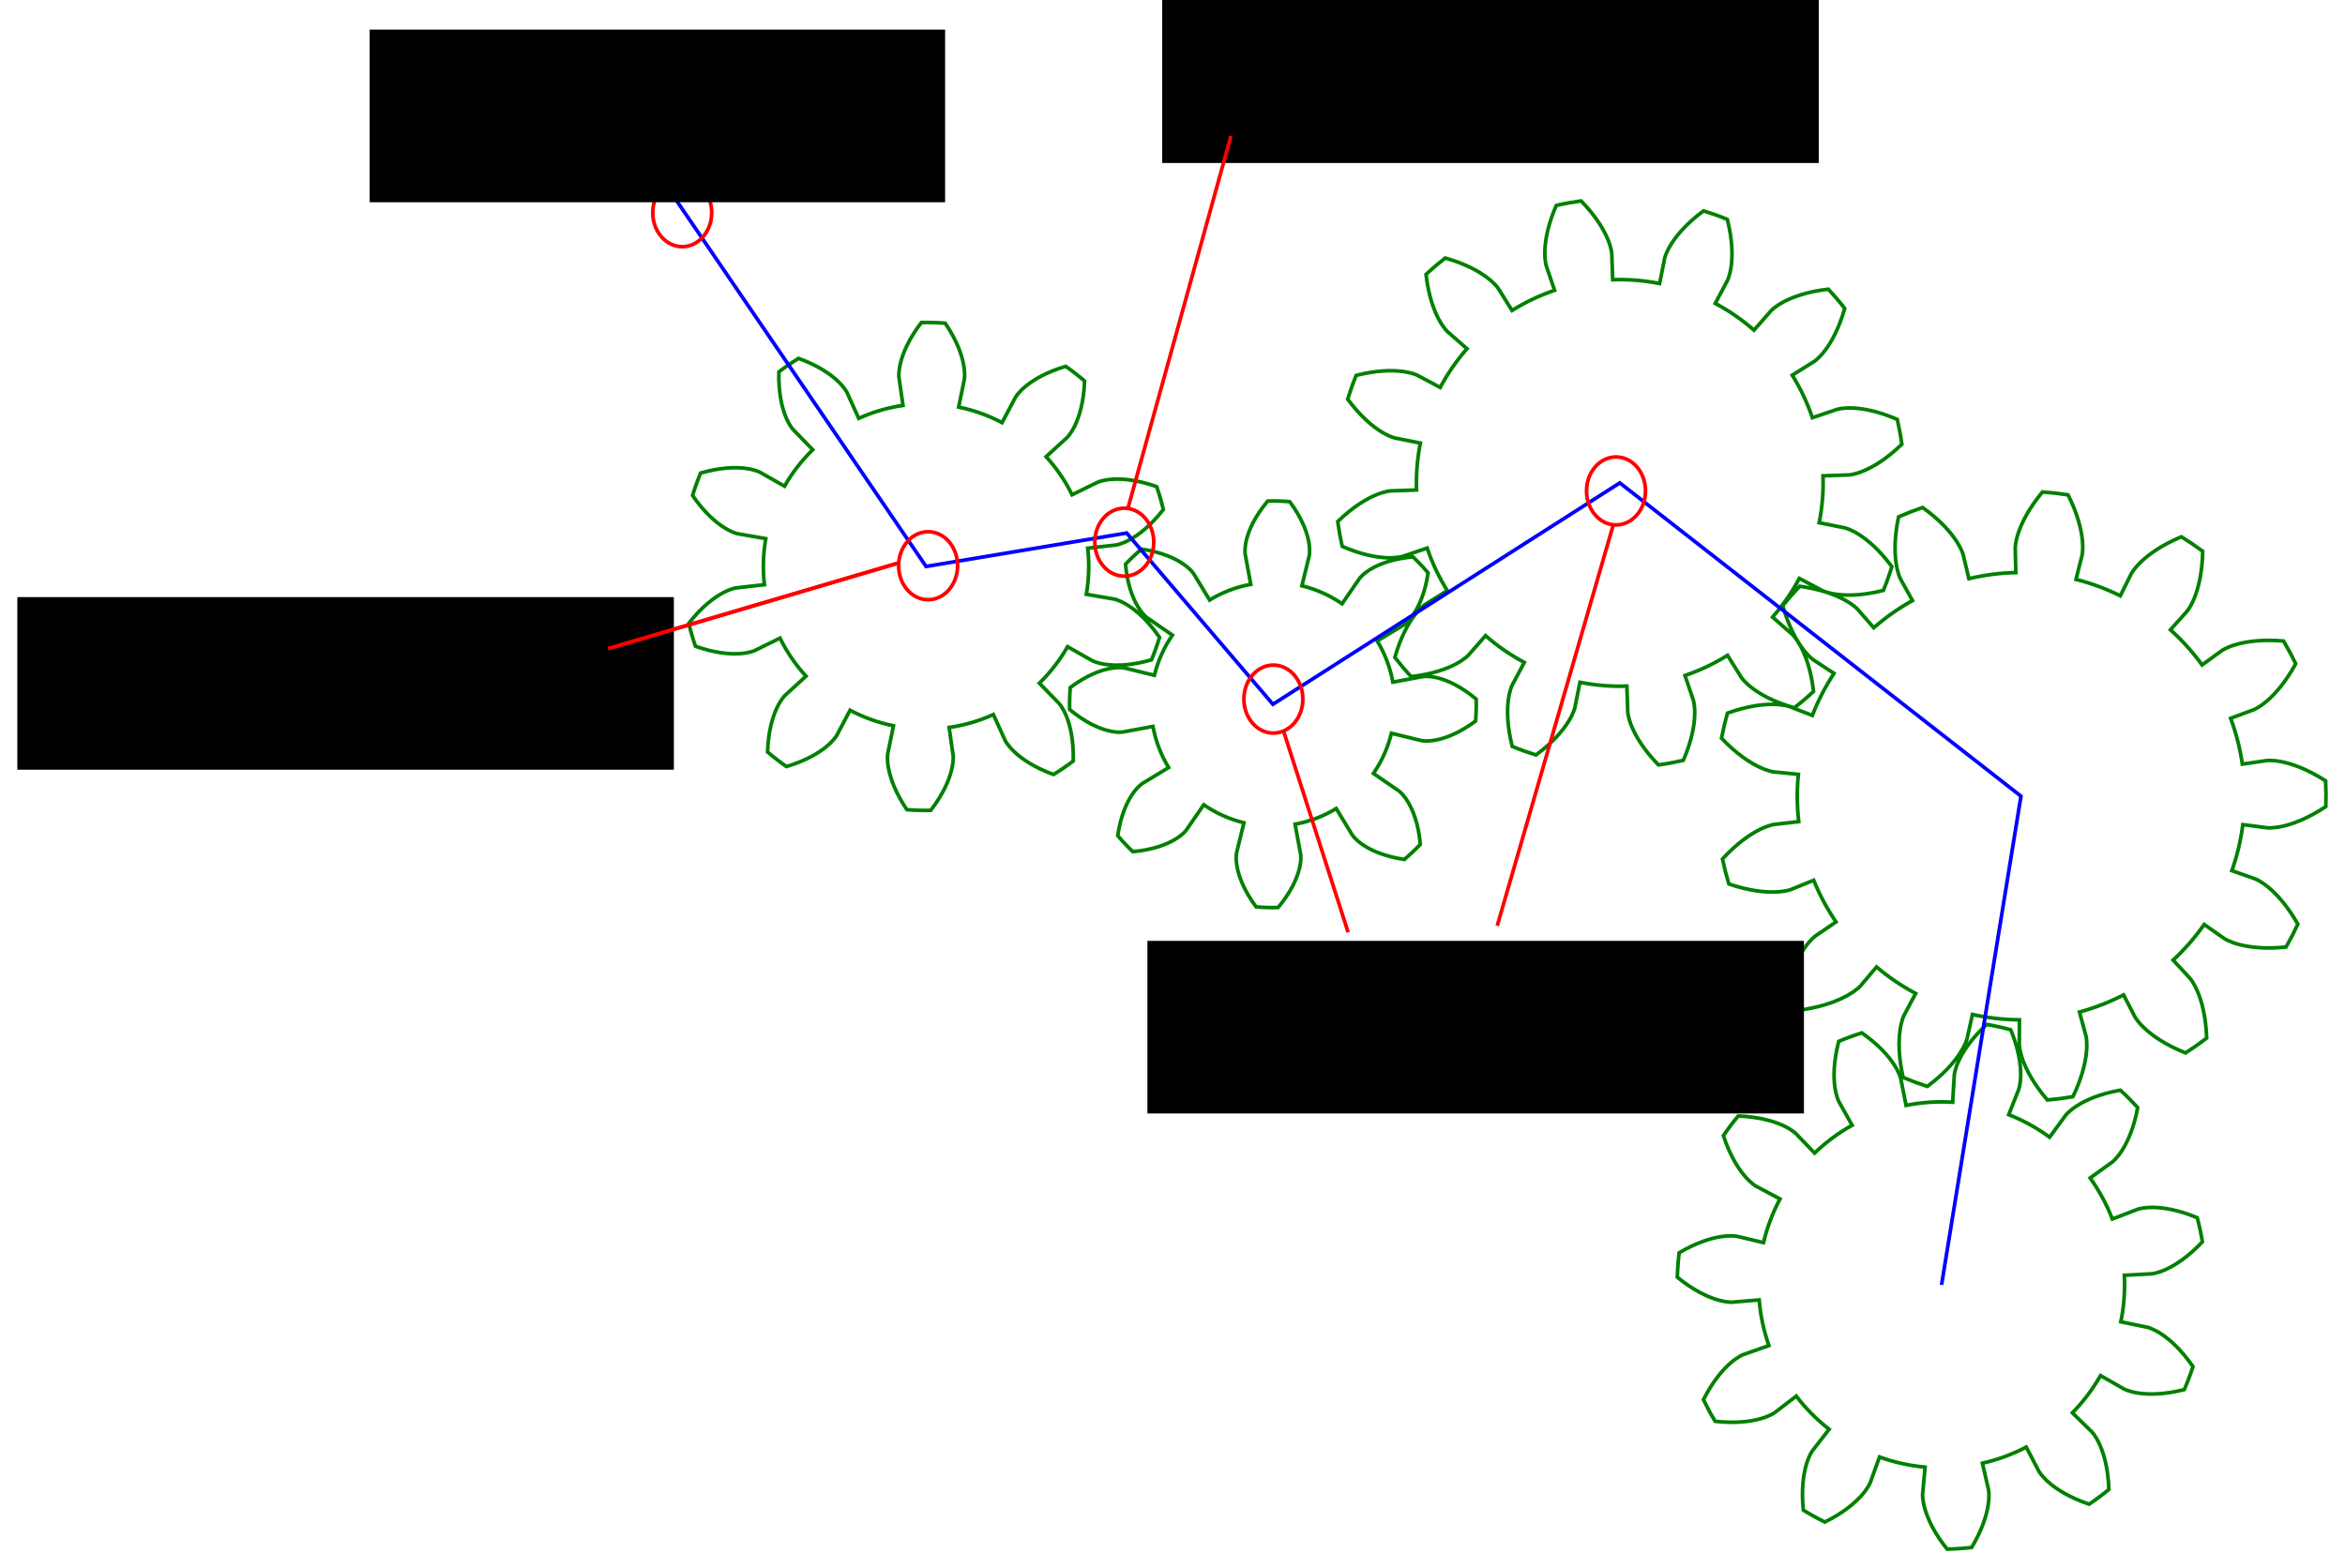 <?xml version="1.0" encoding="UTF-8" standalone="no"?>
<!-- Created with Inkscape (http://www.inkscape.org/) -->

<svg
   xmlns:dc="http://purl.org/dc/elements/1.1/"
   xmlns:cc="http://creativecommons.org/ns#"
   xmlns:rdf="http://www.w3.org/1999/02/22-rdf-syntax-ns#"
   xmlns:svg="http://www.w3.org/2000/svg"
   xmlns="http://www.w3.org/2000/svg"
   xmlns:xlink="http://www.w3.org/1999/xlink"
   xmlns:sodipodi="http://sodipodi.sourceforge.net/DTD/sodipodi-0.dtd"
   xmlns:inkscape="http://www.inkscape.org/namespaces/inkscape"
   width="683.066"
   height="456.874"
   id="svg2"
   sodipodi:version="0.32"
   inkscape:version="0.92.0 r15304"
   sodipodi:docname="live-path-effects-gears.svg"
   inkscape:output_extension="org.inkscape.output.svg.inkscape"
   version="1.1">
  <defs
     id="defs4">
    <inkscape:path-effect
       effect="gears"
       id="path-effect2210"
       phi="20"
       teeth="10"
       is_visible="true"
       min_radius="5" />
  </defs>
  <sodipodi:namedview
     id="base"
     pagecolor="#ffffff"
     bordercolor="#666666"
     borderopacity="1.0"
     gridtolerance="10000"
     guidetolerance="10"
     objecttolerance="10"
     inkscape:pageopacity="0.0"
     inkscape:pageshadow="2"
     inkscape:zoom="1.2891944"
     inkscape:cx="341.53281"
     inkscape:cy="228.43724"
     inkscape:document-units="px"
     inkscape:current-layer="layer1"
     inkscape:window-width="1152"
     inkscape:window-height="808"
     inkscape:window-x="0"
     inkscape:window-y="25"
     showgrid="false"
     fit-margin-top="5"
     fit-margin-left="5"
     fit-margin-right="5"
     fit-margin-bottom="5"
     inkscape:window-maximized="0" />
  <g
     inkscape:label="Layer 1"
     inkscape:groupmode="layer"
     id="layer1"
     transform="translate(29.964,-35.03)">
    <g
       id="g29433">
      <path
         inkscape:connector-curvature="0"
         inkscape:original-d="m 166.7472,92.971758 73.03748,107.090872 58.42998,-9.73554 42.60519,49.89462 101.03519,-64.49791 116.85996,91.27062 -23.12854,142.38219"
         inkscape:path-effect="#path-effect2210"
         id="path2208"
         d="m 201.014,160.122 c 0,0 -4.395,-4.612 -4.108,-16.753 1.851,-1.4 3.77,-2.709 5.75,-3.922 11.408,4.165 14.098,9.94 14.098,9.94 l 3.424,7.533 c 4.096,-1.862 8.436,-3.13 12.89,-3.768 l -1.173,-8.191 c 0,0 -0.845,-6.315 6.524,-15.968 2.321,-0.045 4.643,0.025 6.957,0.207 6.782,10.075 5.563,16.328 5.563,16.328 l -1.658,8.107 c 4.408,0.902 8.665,2.426 12.643,4.528 l 3.866,-7.316 c 0,0 3.028,-5.605 14.664,-9.084 1.904,1.328 3.742,2.749 5.506,4.257 -0.435,12.137 -5.097,16.479 -5.097,16.479 l -6.107,5.584 c 3.036,3.32 5.584,7.056 7.567,11.095 l 7.428,-3.647 c 0,0 5.744,-2.755 17.203,1.27 0.76,2.194 1.411,4.423 1.953,6.68 -7.486,9.563 -13.81,10.336 -13.81,10.336 l -8.223,0.928 c 0.505,4.471 0.37,8.991 -0.4,13.424 l 8.153,1.416 c 0,0 6.267,1.148 13.171,11.139 -0.675,2.221 -1.458,4.408 -2.347,6.552 -11.678,3.336 -17.248,0.245 -17.248,0.245 l -7.198,-4.082 c -2.22,3.914 -4.985,7.491 -8.214,10.625 l 5.764,5.937 c 0,0 4.395,4.612 4.108,16.753 -1.851,1.4 -3.77,2.709 -5.75,3.922 -11.408,-4.165 -14.098,-9.94 -14.098,-9.94 l -3.424,-7.533 c -4.096,1.862 -8.436,3.13 -12.89,3.768 l 1.173,8.191 c 0,0 0.845,6.315 -6.524,15.968 -2.321,0.045 -4.643,-0.025 -6.957,-0.207 -6.782,-10.075 -5.563,-16.328 -5.563,-16.328 l 1.658,-8.107 c -4.408,-0.902 -8.665,-2.426 -12.643,-4.528 l -3.866,7.316 c 0,0 -3.028,5.605 -14.664,9.084 -1.904,-1.328 -3.742,-2.749 -5.506,-4.257 0.435,-12.137 5.097,-16.479 5.097,-16.479 l 6.107,-5.584 c -3.036,-3.32 -5.584,-7.056 -7.567,-11.095 l -7.428,3.647 c 0,0 -5.744,2.755 -17.203,-1.27 -0.76,-2.194 -1.411,-4.423 -1.953,-6.68 7.486,-9.563 13.81,-10.336 13.81,-10.336 l 8.223,-0.928 c -0.505,-4.471 -0.37,-8.991 0.4,-13.424 l -8.153,-1.416 c 0,0 -6.267,-1.148 -13.171,-11.139 0.675,-2.221 1.458,-4.408 2.347,-6.552 11.678,-3.336 17.248,-0.245 17.248,-0.245 l 7.198,4.082 c 2.22,-3.914 4.985,-7.491 8.214,-10.625 l -5.764,-5.937 m 96.016,88.186 c 0,0 -6.251,1.067 -15.426,-6.577 -0.054,-2.137 0.007,-4.276 0.183,-6.407 9.598,-7.106 15.777,-5.683 15.777,-5.683 l 8.732,2.136 c 1.024,-4.188 2.802,-8.154 5.246,-11.705 l -7.405,-5.096 c 0,0 -5.174,-3.666 -6.257,-15.559 1.473,-1.55 3.028,-3.019 4.66,-4.4 11.812,1.762 15.175,7.137 15.175,7.137 l 4.664,7.685 c 3.685,-2.237 7.747,-3.784 11.986,-4.567 l -1.633,-8.84 c 0,0 -1.067,-6.251 6.577,-15.426 2.137,-0.054 4.276,0.007 6.407,0.183 7.106,9.598 5.683,15.777 5.683,15.777 l -2.136,8.732 c 4.188,1.024 8.154,2.802 11.705,5.246 l 5.096,-7.405 c 0,0 3.666,-5.174 15.559,-6.257 1.55,1.473 3.019,3.028 4.4,4.66 -1.762,11.812 -7.137,15.175 -7.137,15.175 l -7.685,4.664 c 2.237,3.685 3.784,7.747 4.567,11.986 l 8.84,-1.633 c 0,0 6.251,-1.067 15.426,6.577 0.054,2.137 -0.007,4.276 -0.183,6.407 -9.598,7.106 -15.777,5.683 -15.777,5.683 l -8.732,-2.136 c -1.024,4.188 -2.802,8.154 -5.246,11.705 l 7.405,5.096 c 0,0 5.174,3.666 6.257,15.559 -1.473,1.55 -3.028,3.019 -4.66,4.4 -11.812,-1.762 -15.175,-7.137 -15.175,-7.137 l -4.664,-7.685 c -3.685,2.237 -7.747,3.784 -11.986,4.567 l 1.633,8.84 c 0,0 1.067,6.251 -6.577,15.426 -2.137,0.054 -4.276,-0.007 -6.407,-0.183 -7.106,-9.598 -5.683,-15.777 -5.683,-15.777 l 2.136,-8.732 c -4.188,-1.024 -8.154,-2.802 -11.705,-5.246 l -5.096,7.405 c 0,0 -3.666,5.174 -15.559,6.257 -1.55,-1.473 -3.019,-3.028 -4.4,-4.66 1.762,-11.812 7.137,-15.175 7.137,-15.175 l 7.685,-4.664 c -2.237,-3.685 -3.784,-7.747 -4.567,-11.986 l -8.84,1.633 m 81.557,-51.166 c 0,0 -6.152,2.036 -17.571,-2.919 -0.547,-2.391 -0.988,-4.804 -1.321,-7.234 8.931,-8.671 15.406,-8.941 15.406,-8.941 l 7.556,-0.263 c -0.16,-4.583 0.213,-9.169 1.112,-13.666 l -7.414,-1.481 c 0,0 -6.346,-1.313 -13.758,-11.313 0.722,-2.344 1.547,-4.654 2.473,-6.925 12.07,-3.044 17.812,-0.04 17.812,-0.04 l 6.675,3.55 c 2.153,-4.049 4.769,-7.834 7.796,-11.279 l -5.68,-4.99 c 0,0 -4.839,-4.31 -6.258,-16.677 1.797,-1.669 3.667,-3.258 5.604,-4.761 11.975,3.399 15.446,8.871 15.446,8.871 l 4.006,6.412 c 3.889,-2.43 8.047,-4.4 12.391,-5.87 l -2.424,-7.161 c 0,0 -2.036,-6.152 2.919,-17.571 2.391,-0.547 4.804,-0.988 7.234,-1.321 8.671,8.931 8.941,15.406 8.941,15.406 l 0.263,7.556 c 4.583,-0.16 9.169,0.213 13.666,1.112 l 1.481,-7.414 c 0,0 1.313,-6.346 11.313,-13.758 2.344,0.722 4.654,1.547 6.925,2.473 3.044,12.07 0.04,17.812 0.04,17.812 l -3.55,6.675 c 4.049,2.153 7.834,4.769 11.279,7.796 l 4.99,-5.68 c 0,0 4.31,-4.839 16.677,-6.258 1.669,1.797 3.258,3.667 4.761,5.604 -3.399,11.975 -8.871,15.446 -8.871,15.446 l -6.412,4.006 c 2.43,3.889 4.4,8.047 5.87,12.391 l 7.161,-2.424 c 0,0 6.152,-2.036 17.571,2.919 0.547,2.391 0.988,4.804 1.321,7.234 -8.931,8.671 -15.406,8.941 -15.406,8.941 l -7.556,0.263 c 0.16,4.583 -0.213,9.169 -1.112,13.666 l 7.414,1.481 c 0,0 6.346,1.313 13.758,11.313 -0.722,2.344 -1.547,4.654 -2.473,6.925 -12.07,3.044 -17.812,0.04 -17.812,0.04 l -6.675,-3.55 c -2.153,4.049 -4.769,7.834 -7.796,11.279 l 5.68,4.99 c 0,0 4.839,4.31 6.258,16.677 -1.797,1.669 -3.667,3.258 -5.604,4.761 -11.975,-3.399 -15.446,-8.871 -15.446,-8.871 l -4.006,-6.412 c -3.889,2.43 -8.047,4.4 -12.391,5.87 l 2.424,7.161 c 0,0 2.036,6.152 -2.919,17.571 -2.391,0.547 -4.804,0.988 -7.234,1.321 -8.671,-8.931 -8.941,-15.406 -8.941,-15.406 l -0.263,-7.556 c -4.583,0.16 -9.169,-0.213 -13.666,-1.112 l -1.481,7.414 c 0,0 -1.313,6.346 -11.313,13.758 -2.344,-0.722 -4.654,-1.547 -6.925,-2.473 -3.044,-12.07 -0.04,-17.812 -0.04,-17.812 l 3.55,-6.675 c -4.049,-2.153 -7.834,-4.769 -11.279,-7.796 l -4.99,5.68 c 0,0 -4.31,4.839 -16.677,6.258 -1.669,-1.797 -3.258,-3.667 -4.761,-5.604 3.399,-11.975 8.871,-15.446 8.871,-15.446 l 6.412,-4.006 c -2.43,-3.889 -4.4,-8.047 -5.87,-12.391 l -7.161,2.424 m 145.034,6.57 c 0,0 -3.143,-5.75 -0.559,-18.104 2.295,-1.005 4.631,-1.913 7.002,-2.721 10.248,7.368 11.811,13.732 11.811,13.732 l 1.676,7.005 c 4.479,-1.072 9.059,-1.666 13.664,-1.772 l -0.166,-7.201 c 0,0 -0.111,-6.552 7.919,-16.29 2.499,0.176 4.989,0.458 7.464,0.845 5.65,11.287 4.077,17.648 4.077,17.648 l -1.771,6.982 c 4.464,1.133 8.796,2.735 12.922,4.781 l 3.2,-6.453 c 0,0 2.946,-5.853 14.582,-10.744 2.131,1.317 4.205,2.724 6.216,4.217 -0.243,12.62 -4.591,17.521 -4.591,17.521 l -4.813,5.359 c 3.427,3.077 6.517,6.51 9.22,10.239 l 5.832,-4.227 c 0,0 5.329,-3.813 17.905,-2.737 1.274,2.157 2.457,4.366 3.545,6.623 -6.079,11.061 -12.208,13.38 -12.208,13.38 l -6.752,2.508 c 1.604,4.317 2.746,8.793 3.406,13.351 l 7.129,-1.033 c 0,0 6.49,-0.9 17.126,5.897 0.126,2.502 0.147,5.008 0.061,7.511 -10.523,6.969 -17.028,6.175 -17.028,6.175 l -7.144,-0.917 c -0.586,4.568 -1.655,9.061 -3.189,13.404 l 6.792,2.399 c 0,0 6.165,2.219 12.424,13.18 -1.051,2.274 -2.198,4.502 -3.437,6.679 -12.557,1.28 -17.947,-2.446 -17.947,-2.446 l -5.9,-4.132 c -2.642,3.773 -5.676,7.254 -9.053,10.387 l 4.899,5.28 c 0,0 4.428,4.83 4.875,17.444 -1.987,1.525 -4.038,2.965 -6.147,4.317 -11.714,-4.702 -14.754,-10.506 -14.754,-10.506 l -3.304,-6.401 c -4.093,2.113 -8.398,3.785 -12.843,4.99 l 1.884,6.952 c 0,0 1.676,6.335 -3.79,17.712 -2.468,0.427 -4.954,0.749 -7.449,0.966 -8.187,-9.607 -8.182,-16.159 -8.182,-16.159 l 0.049,-7.203 c -4.606,-0.031 -9.195,-0.551 -13.691,-1.55 l -1.562,7.032 c 0,0 -1.46,6.388 -11.587,13.922 -2.384,-0.769 -4.734,-1.639 -7.045,-2.607 -2.785,-12.311 0.265,-18.111 0.265,-18.111 l 3.391,-6.355 c -4.064,-2.168 -7.886,-4.761 -11.402,-7.735 l -4.651,5.5 c 0,0 -4.261,4.978 -16.729,6.942 -1.754,-1.789 -3.431,-3.651 -5.027,-5.582 3.256,-12.195 8.651,-15.913 8.651,-15.913 l 5.956,-4.051 c -2.591,-3.808 -4.77,-7.88 -6.502,-12.148 l -6.674,2.709 c 0,0 -6.086,2.427 -18.039,-1.627 -0.721,-2.399 -1.341,-4.827 -1.857,-7.279 8.55,-9.285 15.055,-10.07 15.055,-10.07 l 7.156,-0.82 c -0.524,-4.576 -0.562,-9.194 -0.112,-13.778 l -7.169,-0.703 c 0,0 -6.517,-0.679 -15.217,-9.824 0.476,-2.459 1.056,-4.897 1.738,-7.308 11.886,-4.248 18.011,-1.92 18.011,-1.92 l 6.717,2.6 c 1.662,-4.295 3.775,-8.402 6.304,-12.252 l -6.021,-3.954 c 0,0 -5.455,-3.63 -8.908,-15.771 1.565,-1.956 3.211,-3.846 4.935,-5.663 12.498,1.762 16.84,6.67 16.84,6.67 l 4.74,5.424 c 3.468,-3.031 7.248,-5.685 11.275,-7.919 l -3.493,-6.299 m 15.664,144.547 c 0,0 0.438,-6.404 9.448,-14.758 2.357,0.408 4.693,0.926 7.002,1.552 4.636,11.379 2.327,17.368 2.327,17.368 l -2.906,7.365 c 4.234,1.671 8.237,3.877 11.91,6.565 l 4.675,-6.39 c 0,0 3.831,-5.15 15.927,-7.307 1.762,1.618 3.447,3.316 5.051,5.091 -2.252,12.079 -7.432,15.869 -7.432,15.869 l -6.427,4.625 c 2.659,3.695 4.833,7.715 6.47,11.962 l 7.388,-2.848 c 0,0 6.007,-2.262 17.349,2.464 0.608,2.313 1.107,4.654 1.497,7.014 -8.425,8.944 -14.832,9.332 -14.832,9.332 l -7.907,0.416 c 0.239,4.545 -0.105,9.103 -1.024,13.561 l 7.755,1.598 c 0,0 6.276,1.345 13.263,11.452 -0.74,2.275 -1.585,4.513 -2.533,6.709 -11.923,2.969 -17.522,-0.169 -17.522,-0.169 l -6.876,-3.925 c -2.256,3.953 -5.01,7.601 -8.193,10.855 l 5.66,5.537 c 0,0 4.553,4.525 4.966,16.805 -1.852,1.514 -3.773,2.94 -5.758,4.275 -11.636,-3.948 -14.65,-9.615 -14.65,-9.615 l -3.663,-7.019 c -4.035,2.106 -8.324,3.686 -12.761,4.702 l 1.768,7.718 c 0,0 1.384,6.268 -4.908,16.822 -2.376,0.272 -4.764,0.433 -7.155,0.483 -7.654,-9.612 -7.126,-16.009 -7.126,-16.009 l 0.714,-7.885 c -4.533,-0.41 -8.995,-1.399 -13.277,-2.943 l -2.685,7.448 c 0,0 -2.224,6.021 -13.223,11.498 -2.146,-1.056 -4.242,-2.211 -6.281,-3.462 -1.242,-12.224 2.661,-17.32 2.661,-17.32 l 4.863,-6.248 c -3.592,-2.796 -6.811,-6.04 -9.578,-9.654 l -6.286,4.814 c 0,0 -5.126,3.862 -17.341,2.524 -1.235,-2.048 -2.373,-4.153 -3.412,-6.308 5.564,-10.955 11.602,-13.132 11.602,-13.132 l 7.469,-2.627 c -1.51,-4.294 -2.464,-8.764 -2.838,-13.3 l -7.891,0.651 c 0,0 -6.401,0.478 -15.952,-7.252 0.069,-2.391 0.249,-4.777 0.54,-7.151 10.604,-6.208 16.86,-4.775 16.86,-4.775 l 7.704,1.828 c 1.051,-4.429 2.665,-8.705 4.803,-12.723 l -6.99,-3.718 c 0,0 -5.643,-3.059 -9.499,-14.725 1.35,-1.974 2.792,-3.884 4.32,-5.724 12.277,0.51 16.765,5.098 16.765,5.098 l 5.492,5.703 c 3.279,-3.157 6.948,-5.882 10.919,-8.107 l -3.87,-6.907 c 0,0 -3.094,-5.624 -0.03,-17.523 2.203,-0.931 4.449,-1.758 6.729,-2.48 10.052,7.066 11.347,13.353 11.347,13.353 l 1.537,7.767 c 4.465,-0.884 9.025,-1.192 13.569,-0.917 l 0.478,-7.903"
         style="fill:none;fill-rule:evenodd;stroke:#008000;stroke-width:1.067px;stroke-linecap:butt;stroke-linejoin:miter;stroke-opacity:1" />
      <path
         inkscape:connector-curvature="0"
         style="fill:none;fill-rule:evenodd;stroke:#0000ff;stroke-width:1.067px;stroke-linecap:butt;stroke-linejoin:miter;stroke-opacity:1"
         d="m 166.747,92.972 73.037,107.091 58.43,-9.736 42.605,49.895 101.035,-64.498 116.86,91.271 -23.129,142.382"
         id="path2300" />
      <ellipse
         ry="9.905"
         rx="8.589"
         cy="96.996"
         cx="168.762"
         id="path2306"
         style="color:#000000;display:inline;overflow:visible;visibility:visible;opacity:1;fill:none;fill-opacity:1;fill-rule:nonzero;stroke:#ff0000;stroke-width:1.067;stroke-linecap:butt;stroke-linejoin:round;stroke-miterlimit:4;stroke-dasharray:none;stroke-dashoffset:0;stroke-opacity:1;marker:none;marker-start:none;marker-mid:none;marker-end:none;enable-background:accumulate" />
      <use
         height="1052.362"
         width="744.094"
         transform="translate(71.619,102.857)"
         id="use2310"
         xlink:href="#path2306"
         y="0"
         x="0" />
      <use
         height="1052.362"
         width="744.094"
         transform="translate(57.143,-6.857)"
         id="use2312"
         xlink:href="#use2310"
         y="0"
         x="0" />
      <use
         height="1052.362"
         width="744.094"
         transform="translate(43.429,45.714)"
         id="use2314"
         xlink:href="#use2312"
         y="0"
         x="0" />
      <use
         height="1052.362"
         width="744.094"
         transform="translate(99.81,-60.648)"
         id="use2316"
         xlink:href="#use2314"
         y="0"
         x="0" />
      <flowRoot
         style="font-style:normal;font-weight:normal;font-size:23.467px;font-family:'Bitstream Vera Sans';fill:#000000;fill-opacity:1;stroke:none;stroke-width:1.067px;stroke-linecap:butt;stroke-linejoin:miter;stroke-opacity:1"
         id="flowRoot2322"
         xml:space="preserve"><flowRegion
           style="stroke-width:1.067px"
           id="flowRegion2324"><rect
             style="stroke-width:1.138px"
             y="43.663"
             x="77.714"
             height="50.286"
             width="167.619"
             id="rect2326" /></flowRegion><flowPara
           style="font-size:17.067px;stroke-width:1.067px"
           id="flowPara2328">The first point defines the start angle</flowPara></flowRoot>      <flowRoot
         xml:space="preserve"
         id="flowRoot2330"
         style="font-style:normal;font-weight:normal;font-size:23.467px;font-family:'Bitstream Vera Sans';fill:#000000;fill-opacity:1;stroke:none;stroke-width:1.067px;stroke-linecap:butt;stroke-linejoin:miter;stroke-opacity:1"><flowRegion
           style="stroke-width:1.067px"
           id="flowRegion2332"><rect
             style="stroke-width:1.138px"
             id="rect2334"
             width="191.238"
             height="50.286"
             x="-24.913"
             y="208.996" /></flowRegion><flowPara
           id="flowPara2336"
           style="font-size:17.067px;stroke-width:1.067px">The 2nd point defines the center of the 1st gear</flowPara></flowRoot>      <flowRoot
         style="font-style:normal;font-weight:normal;font-size:23.467px;font-family:'Bitstream Vera Sans';fill:#000000;fill-opacity:1;stroke:none;stroke-width:1.067px;stroke-linecap:butt;stroke-linejoin:miter;stroke-opacity:1"
         id="flowRoot2338"
         xml:space="preserve"><flowRegion
           style="stroke-width:1.067px"
           id="flowRegion2340"><rect
             style="stroke-width:1.138px"
             y="32.234"
             x="308.571"
             height="50.286"
             width="191.238"
             id="rect2342" /></flowRegion><flowPara
           style="font-size:17.067px;stroke-width:1.067px"
           id="flowPara2344">The 3rd point defines the radius of the 1st gear</flowPara></flowRoot>      <path
         inkscape:connector-curvature="0"
         sodipodi:nodetypes="cc"
         id="path2346"
         d="m 147.219,224.004 84.4,-24.913"
         style="fill:none;fill-rule:evenodd;stroke:#ff0000;stroke-width:1.067px;stroke-linecap:butt;stroke-linejoin:miter;stroke-opacity:1" />
      <path
         inkscape:connector-curvature="0"
         style="fill:none;fill-rule:evenodd;stroke:#ff0000;stroke-width:1.067px;stroke-linecap:butt;stroke-linejoin:miter;stroke-opacity:1"
         d="m 147.219,224.004 84.4,-24.913"
         id="path2348"
         sodipodi:nodetypes="cc" />
      <path
         inkscape:connector-curvature="0"
         sodipodi:nodetypes="cc"
         id="path2350"
         d="M 298.608,183.059 328.594,74.64"
         style="fill:none;fill-rule:evenodd;stroke:#ff0000;stroke-width:1.067px;stroke-linecap:butt;stroke-linejoin:miter;stroke-opacity:1" />
      <flowRoot
         xml:space="preserve"
         id="flowRoot2352"
         style="font-style:normal;font-weight:normal;font-size:23.467px;font-family:'Bitstream Vera Sans';fill:#000000;fill-opacity:1;stroke:none;stroke-width:1.067px;stroke-linecap:butt;stroke-linejoin:miter;stroke-opacity:1"><flowRegion
           style="stroke-width:1.067px"
           id="flowRegion2354"><rect
             style="stroke-width:1.138px"
             id="rect2356"
             width="191.238"
             height="50.286"
             x="304.261"
             y="309.15" /></flowRegion><flowPara
           id="flowPara2358"
           style="font-size:17.067px;stroke-width:1.067px">More points define the centers of more gears</flowPara></flowRoot>      <path
         inkscape:connector-curvature="0"
         style="fill:none;fill-rule:evenodd;stroke:#ff0000;stroke-width:1.067px;stroke-linecap:butt;stroke-linejoin:miter;stroke-opacity:1"
         d="M 406.161,304.762 439.957,187.962"
         id="path2360"
         sodipodi:nodetypes="cc" />
      <path
         inkscape:connector-curvature="0"
         sodipodi:nodetypes="cc"
         id="path2362"
         d="m 362.733,306.667 -18.776,-58.514"
         style="fill:none;fill-rule:evenodd;stroke:#ff0000;stroke-width:1.067px;stroke-linecap:butt;stroke-linejoin:miter;stroke-opacity:1" />
    </g>
  </g>
</svg>
